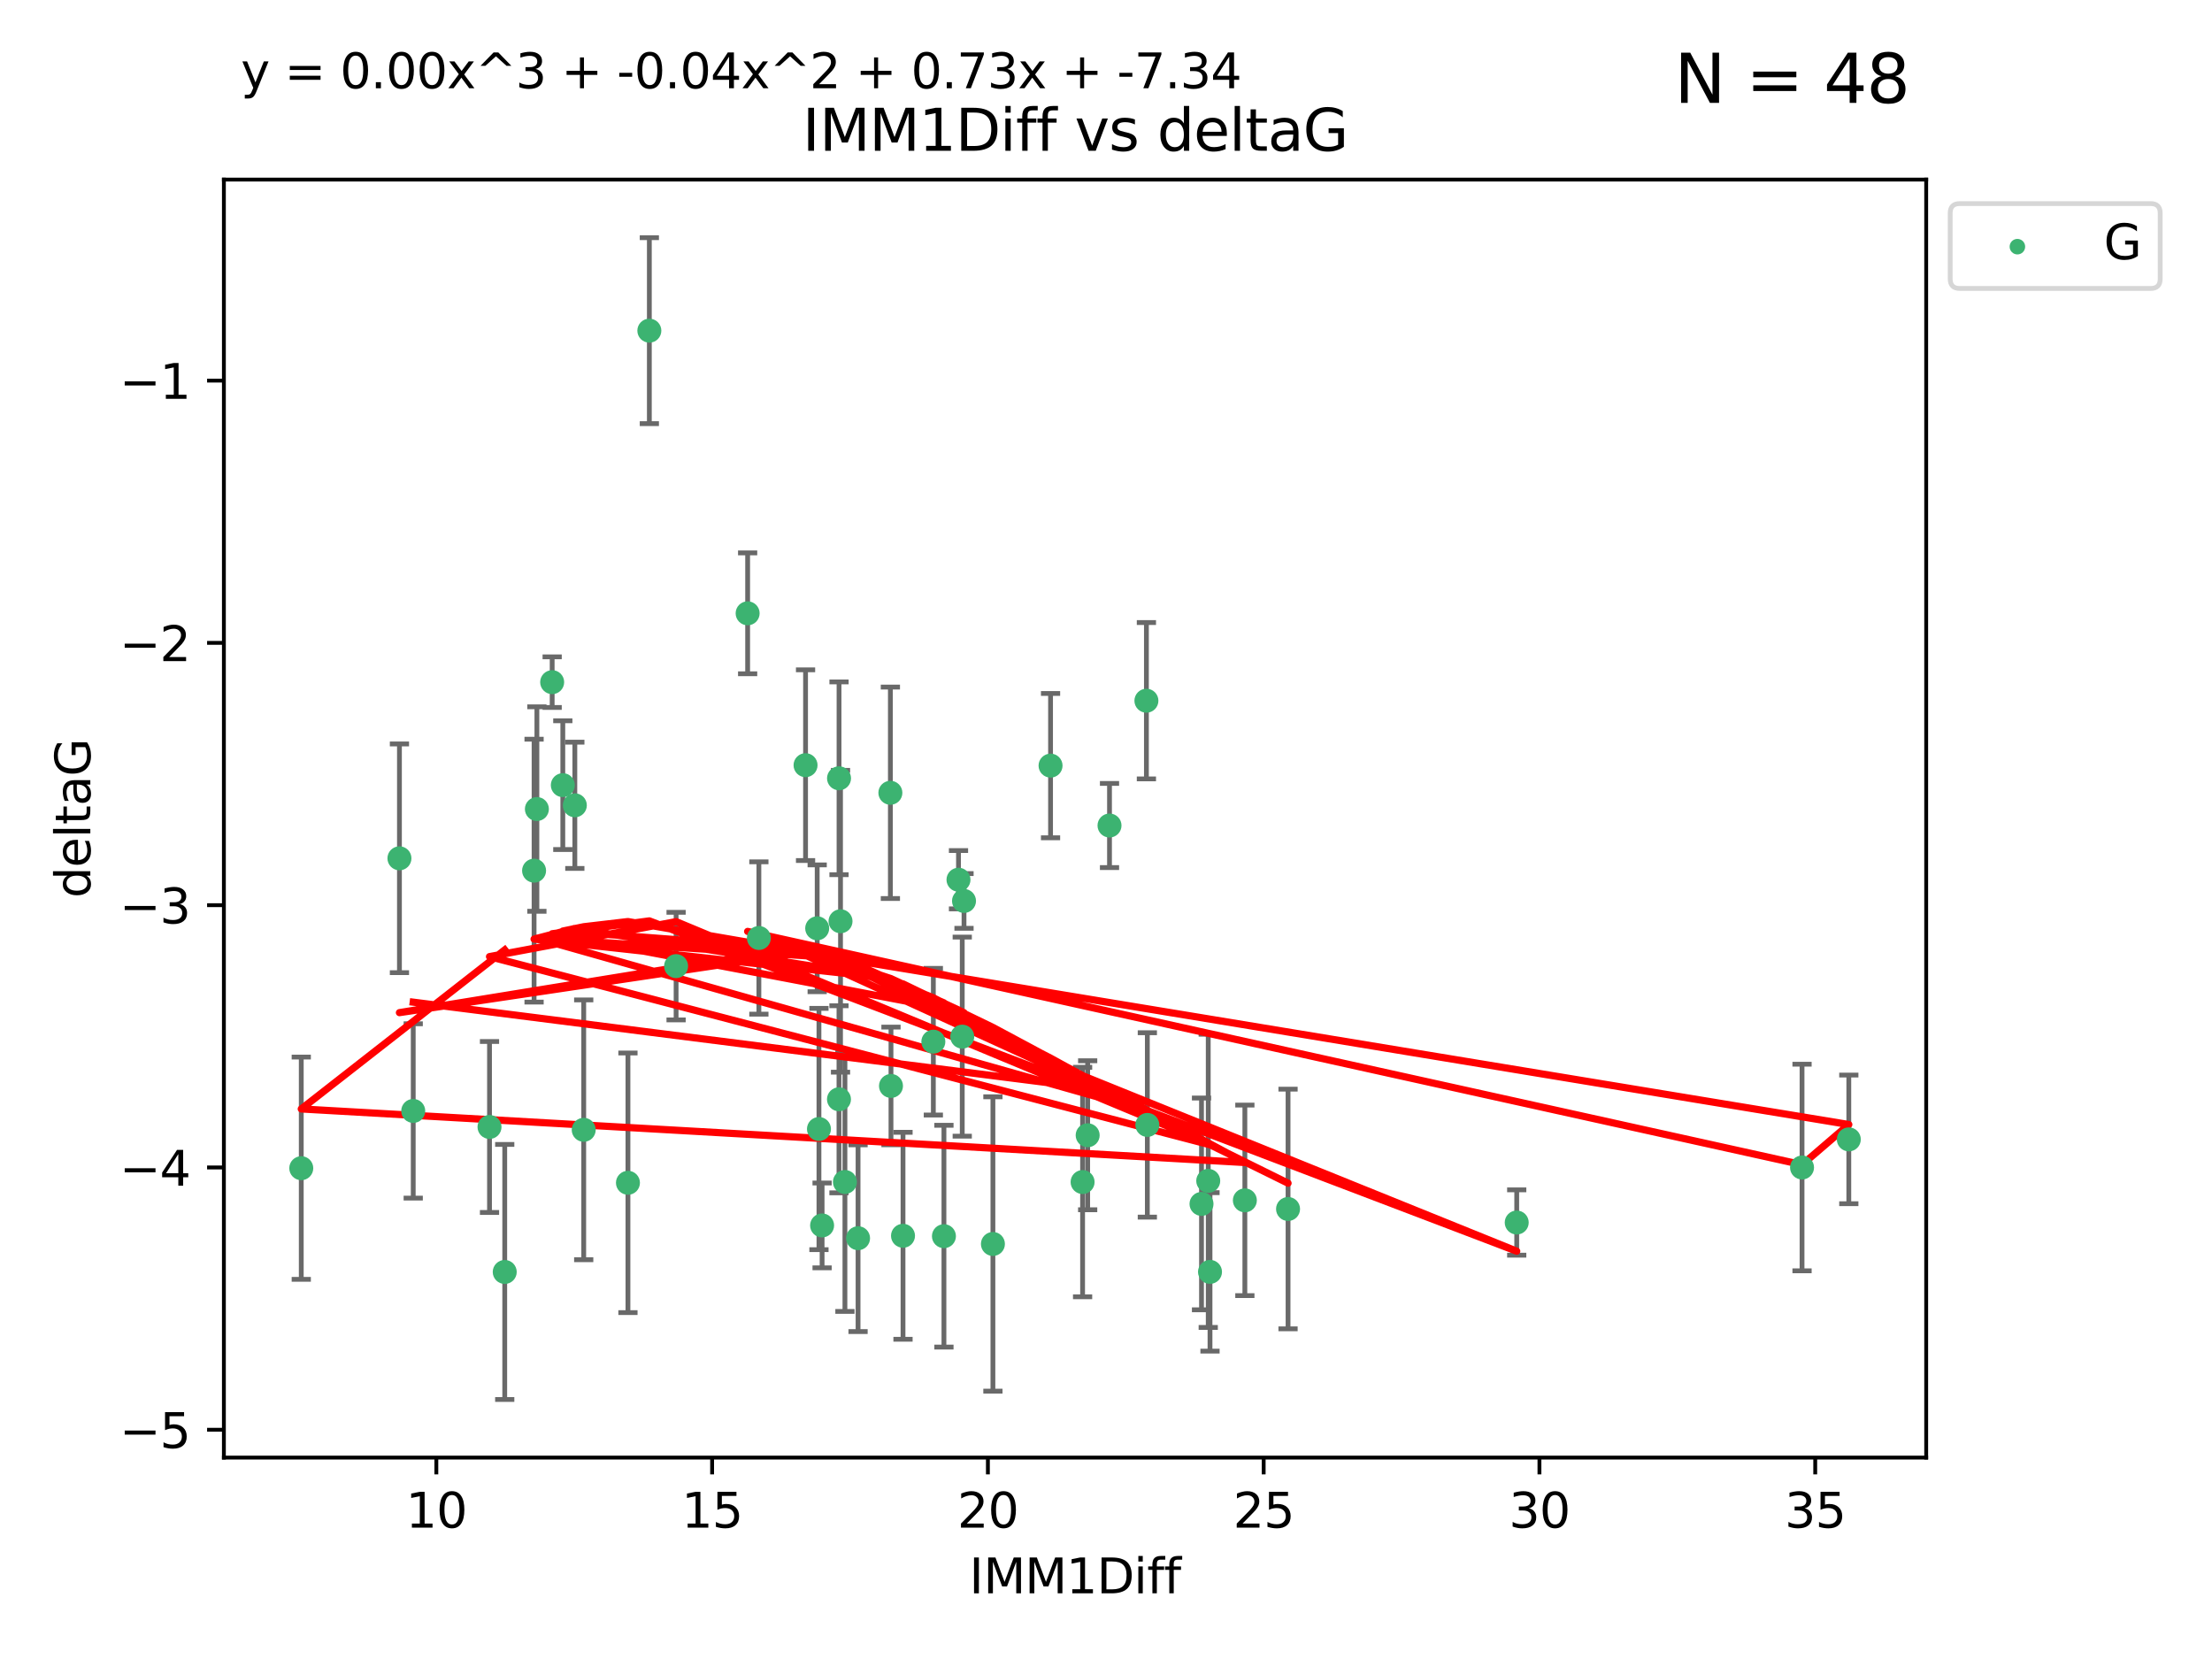 <?xml version="1.0" encoding="utf-8" standalone="no"?>
<!DOCTYPE svg PUBLIC "-//W3C//DTD SVG 1.1//EN"
  "http://www.w3.org/Graphics/SVG/1.1/DTD/svg11.dtd">
<svg xmlns:xlink="http://www.w3.org/1999/xlink" width="460.8pt" height="345.6pt" viewBox="0 0 460.8 345.6" xmlns="http://www.w3.org/2000/svg" version="1.1">
 <defs>
  <style type="text/css">*{stroke-linejoin: round; stroke-linecap: butt}</style>
 </defs>
 <g id="figure_1">
  <g id="patch_1">
   <path d="M 0 345.6 
L 460.8 345.6 
L 460.8 0 
L 0 0 
z
" style="fill: #ffffff"/>
  </g>
  <g id="axes_1">
   <g id="patch_2">
    <path d="M 46.64 303.64 
L 401.26 303.64 
L 401.26 37.411 
L 46.64 37.411 
z
" style="fill: #ffffff"/>
   </g>
   <g id="PathCollection_1">
    <defs>
     <path id="mc84c43fd05" d="M 0 1.118 
C 0.297 1.118 0.581 1 0.791 0.791 
C 1 0.581 1.118 0.297 1.118 0 
C 1.118 -0.297 1 -0.581 0.791 -0.791 
C 0.581 -1 0.297 -1.118 0 -1.118 
C -0.297 -1.118 -0.581 -1 -0.791 -0.791 
C -1 -0.581 -1.118 -0.297 -1.118 0 
C -1.118 0.297 -1 0.581 -0.791 0.791 
C -0.581 1 -0.297 1.118 0 1.118 
z
" style="stroke: #3cb371"/>
    </defs>
    <g clip-path="url(#p25e55616f5)">
     <use xlink:href="#mc84c43fd05" x="105.145" y="264.972" style="fill: #3cb371; stroke: #3cb371"/>
     <use xlink:href="#mc84c43fd05" x="62.759" y="243.357" style="fill: #3cb371; stroke: #3cb371"/>
     <use xlink:href="#mc84c43fd05" x="259.327" y="250.055" style="fill: #3cb371; stroke: #3cb371"/>
     <use xlink:href="#mc84c43fd05" x="206.842" y="259.141" style="fill: #3cb371; stroke: #3cb371"/>
     <use xlink:href="#mc84c43fd05" x="188.113" y="257.437" style="fill: #3cb371; stroke: #3cb371"/>
     <use xlink:href="#mc84c43fd05" x="226.581" y="236.494" style="fill: #3cb371; stroke: #3cb371"/>
     <use xlink:href="#mc84c43fd05" x="251.698" y="245.992" style="fill: #3cb371; stroke: #3cb371"/>
     <use xlink:href="#mc84c43fd05" x="268.324" y="251.854" style="fill: #3cb371; stroke: #3cb371"/>
     <use xlink:href="#mc84c43fd05" x="170.603" y="235.195" style="fill: #3cb371; stroke: #3cb371"/>
     <use xlink:href="#mc84c43fd05" x="196.639" y="257.518" style="fill: #3cb371; stroke: #3cb371"/>
     <use xlink:href="#mc84c43fd05" x="176.014" y="246.229" style="fill: #3cb371; stroke: #3cb371"/>
     <use xlink:href="#mc84c43fd05" x="171.258" y="255.28" style="fill: #3cb371; stroke: #3cb371"/>
     <use xlink:href="#mc84c43fd05" x="178.749" y="257.942" style="fill: #3cb371; stroke: #3cb371"/>
     <use xlink:href="#mc84c43fd05" x="200.453" y="215.952" style="fill: #3cb371; stroke: #3cb371"/>
     <use xlink:href="#mc84c43fd05" x="115.026" y="142.106" style="fill: #3cb371; stroke: #3cb371"/>
     <use xlink:href="#mc84c43fd05" x="135.271" y="68.883" style="fill: #3cb371; stroke: #3cb371"/>
     <use xlink:href="#mc84c43fd05" x="315.961" y="254.674" style="fill: #3cb371; stroke: #3cb371"/>
     <use xlink:href="#mc84c43fd05" x="225.524" y="246.241" style="fill: #3cb371; stroke: #3cb371"/>
     <use xlink:href="#mc84c43fd05" x="252.066" y="264.956" style="fill: #3cb371; stroke: #3cb371"/>
     <use xlink:href="#mc84c43fd05" x="101.974" y="234.768" style="fill: #3cb371; stroke: #3cb371"/>
     <use xlink:href="#mc84c43fd05" x="140.844" y="201.259" style="fill: #3cb371; stroke: #3cb371"/>
     <use xlink:href="#mc84c43fd05" x="250.296" y="250.798" style="fill: #3cb371; stroke: #3cb371"/>
     <use xlink:href="#mc84c43fd05" x="174.774" y="229.002" style="fill: #3cb371; stroke: #3cb371"/>
     <use xlink:href="#mc84c43fd05" x="385.141" y="237.354" style="fill: #3cb371; stroke: #3cb371"/>
     <use xlink:href="#mc84c43fd05" x="375.398" y="243.213" style="fill: #3cb371; stroke: #3cb371"/>
     <use xlink:href="#mc84c43fd05" x="155.746" y="127.765" style="fill: #3cb371; stroke: #3cb371"/>
     <use xlink:href="#mc84c43fd05" x="185.608" y="226.223" style="fill: #3cb371; stroke: #3cb371"/>
     <use xlink:href="#mc84c43fd05" x="119.749" y="167.759" style="fill: #3cb371; stroke: #3cb371"/>
     <use xlink:href="#mc84c43fd05" x="111.258" y="181.37" style="fill: #3cb371; stroke: #3cb371"/>
     <use xlink:href="#mc84c43fd05" x="185.482" y="165.153" style="fill: #3cb371; stroke: #3cb371"/>
     <use xlink:href="#mc84c43fd05" x="199.672" y="183.26" style="fill: #3cb371; stroke: #3cb371"/>
     <use xlink:href="#mc84c43fd05" x="175.095" y="191.915" style="fill: #3cb371; stroke: #3cb371"/>
     <use xlink:href="#mc84c43fd05" x="200.821" y="187.683" style="fill: #3cb371; stroke: #3cb371"/>
     <use xlink:href="#mc84c43fd05" x="158.09" y="195.399" style="fill: #3cb371; stroke: #3cb371"/>
     <use xlink:href="#mc84c43fd05" x="239.013" y="234.344" style="fill: #3cb371; stroke: #3cb371"/>
     <use xlink:href="#mc84c43fd05" x="218.849" y="159.494" style="fill: #3cb371; stroke: #3cb371"/>
     <use xlink:href="#mc84c43fd05" x="194.433" y="217.003" style="fill: #3cb371; stroke: #3cb371"/>
     <use xlink:href="#mc84c43fd05" x="167.811" y="159.403" style="fill: #3cb371; stroke: #3cb371"/>
     <use xlink:href="#mc84c43fd05" x="83.211" y="178.803" style="fill: #3cb371; stroke: #3cb371"/>
     <use xlink:href="#mc84c43fd05" x="170.235" y="193.382" style="fill: #3cb371; stroke: #3cb371"/>
     <use xlink:href="#mc84c43fd05" x="117.244" y="163.562" style="fill: #3cb371; stroke: #3cb371"/>
     <use xlink:href="#mc84c43fd05" x="121.599" y="235.362" style="fill: #3cb371; stroke: #3cb371"/>
     <use xlink:href="#mc84c43fd05" x="130.813" y="246.397" style="fill: #3cb371; stroke: #3cb371"/>
     <use xlink:href="#mc84c43fd05" x="174.785" y="162.131" style="fill: #3cb371; stroke: #3cb371"/>
     <use xlink:href="#mc84c43fd05" x="111.844" y="168.539" style="fill: #3cb371; stroke: #3cb371"/>
     <use xlink:href="#mc84c43fd05" x="238.818" y="145.972" style="fill: #3cb371; stroke: #3cb371"/>
     <use xlink:href="#mc84c43fd05" x="231.131" y="171.969" style="fill: #3cb371; stroke: #3cb371"/>
     <use xlink:href="#mc84c43fd05" x="86.083" y="231.428" style="fill: #3cb371; stroke: #3cb371"/>
    </g>
   </g>
   <g id="matplotlib.axis_1">
    <g id="xtick_1">
     <g id="line2d_1">
      <defs>
       <path id="m0666ed0a8a" d="M 0 0 
L 0 3.5 
" style="stroke: #000000; stroke-width: 0.8"/>
      </defs>
      <g>
       <use xlink:href="#m0666ed0a8a" x="90.898" y="303.64" style="stroke: #000000; stroke-width: 0.8"/>
      </g>
     </g>
     <g id="text_1">
      <!-- 10 -->
      <g transform="translate(84.535 318.238)scale(0.1 -0.1)">
       <defs>
        <path id="DejaVuSans-31" d="M 794 531 
L 1825 531 
L 1825 4091 
L 703 3866 
L 703 4441 
L 1819 4666 
L 2450 4666 
L 2450 531 
L 3481 531 
L 3481 0 
L 794 0 
L 794 531 
z
" transform="scale(0.016)"/>
        <path id="DejaVuSans-30" d="M 2034 4250 
Q 1547 4250 1301 3770 
Q 1056 3291 1056 2328 
Q 1056 1369 1301 889 
Q 1547 409 2034 409 
Q 2525 409 2770 889 
Q 3016 1369 3016 2328 
Q 3016 3291 2770 3770 
Q 2525 4250 2034 4250 
z
M 2034 4750 
Q 2819 4750 3233 4129 
Q 3647 3509 3647 2328 
Q 3647 1150 3233 529 
Q 2819 -91 2034 -91 
Q 1250 -91 836 529 
Q 422 1150 422 2328 
Q 422 3509 836 4129 
Q 1250 4750 2034 4750 
z
" transform="scale(0.016)"/>
       </defs>
       <use xlink:href="#DejaVuSans-31"/>
       <use xlink:href="#DejaVuSans-30" x="63.623"/>
      </g>
     </g>
    </g>
    <g id="xtick_2">
     <g id="line2d_2">
      <g>
       <use xlink:href="#m0666ed0a8a" x="148.347" y="303.64" style="stroke: #000000; stroke-width: 0.8"/>
      </g>
     </g>
     <g id="text_2">
      <!-- 15 -->
      <g transform="translate(141.984 318.238)scale(0.1 -0.1)">
       <defs>
        <path id="DejaVuSans-35" d="M 691 4666 
L 3169 4666 
L 3169 4134 
L 1269 4134 
L 1269 2991 
Q 1406 3038 1543 3061 
Q 1681 3084 1819 3084 
Q 2600 3084 3056 2656 
Q 3513 2228 3513 1497 
Q 3513 744 3044 326 
Q 2575 -91 1722 -91 
Q 1428 -91 1123 -41 
Q 819 9 494 109 
L 494 744 
Q 775 591 1075 516 
Q 1375 441 1709 441 
Q 2250 441 2565 725 
Q 2881 1009 2881 1497 
Q 2881 1984 2565 2268 
Q 2250 2553 1709 2553 
Q 1456 2553 1204 2497 
Q 953 2441 691 2322 
L 691 4666 
z
" transform="scale(0.016)"/>
       </defs>
       <use xlink:href="#DejaVuSans-31"/>
       <use xlink:href="#DejaVuSans-35" x="63.623"/>
      </g>
     </g>
    </g>
    <g id="xtick_3">
     <g id="line2d_3">
      <g>
       <use xlink:href="#m0666ed0a8a" x="205.796" y="303.64" style="stroke: #000000; stroke-width: 0.8"/>
      </g>
     </g>
     <g id="text_3">
      <!-- 20 -->
      <g transform="translate(199.434 318.238)scale(0.1 -0.1)">
       <defs>
        <path id="DejaVuSans-32" d="M 1228 531 
L 3431 531 
L 3431 0 
L 469 0 
L 469 531 
Q 828 903 1448 1529 
Q 2069 2156 2228 2338 
Q 2531 2678 2651 2914 
Q 2772 3150 2772 3378 
Q 2772 3750 2511 3984 
Q 2250 4219 1831 4219 
Q 1534 4219 1204 4116 
Q 875 4013 500 3803 
L 500 4441 
Q 881 4594 1212 4672 
Q 1544 4750 1819 4750 
Q 2544 4750 2975 4387 
Q 3406 4025 3406 3419 
Q 3406 3131 3298 2873 
Q 3191 2616 2906 2266 
Q 2828 2175 2409 1742 
Q 1991 1309 1228 531 
z
" transform="scale(0.016)"/>
       </defs>
       <use xlink:href="#DejaVuSans-32"/>
       <use xlink:href="#DejaVuSans-30" x="63.623"/>
      </g>
     </g>
    </g>
    <g id="xtick_4">
     <g id="line2d_4">
      <g>
       <use xlink:href="#m0666ed0a8a" x="263.245" y="303.64" style="stroke: #000000; stroke-width: 0.8"/>
      </g>
     </g>
     <g id="text_4">
      <!-- 25 -->
      <g transform="translate(256.883 318.238)scale(0.1 -0.1)">
       <use xlink:href="#DejaVuSans-32"/>
       <use xlink:href="#DejaVuSans-35" x="63.623"/>
      </g>
     </g>
    </g>
    <g id="xtick_5">
     <g id="line2d_5">
      <g>
       <use xlink:href="#m0666ed0a8a" x="320.694" y="303.64" style="stroke: #000000; stroke-width: 0.8"/>
      </g>
     </g>
     <g id="text_5">
      <!-- 30 -->
      <g transform="translate(314.332 318.238)scale(0.1 -0.1)">
       <defs>
        <path id="DejaVuSans-33" d="M 2597 2516 
Q 3050 2419 3304 2112 
Q 3559 1806 3559 1356 
Q 3559 666 3084 287 
Q 2609 -91 1734 -91 
Q 1441 -91 1130 -33 
Q 819 25 488 141 
L 488 750 
Q 750 597 1062 519 
Q 1375 441 1716 441 
Q 2309 441 2620 675 
Q 2931 909 2931 1356 
Q 2931 1769 2642 2001 
Q 2353 2234 1838 2234 
L 1294 2234 
L 1294 2753 
L 1863 2753 
Q 2328 2753 2575 2939 
Q 2822 3125 2822 3475 
Q 2822 3834 2567 4026 
Q 2313 4219 1838 4219 
Q 1578 4219 1281 4162 
Q 984 4106 628 3988 
L 628 4550 
Q 988 4650 1302 4700 
Q 1616 4750 1894 4750 
Q 2613 4750 3031 4423 
Q 3450 4097 3450 3541 
Q 3450 3153 3228 2886 
Q 3006 2619 2597 2516 
z
" transform="scale(0.016)"/>
       </defs>
       <use xlink:href="#DejaVuSans-33"/>
       <use xlink:href="#DejaVuSans-30" x="63.623"/>
      </g>
     </g>
    </g>
    <g id="xtick_6">
     <g id="line2d_6">
      <g>
       <use xlink:href="#m0666ed0a8a" x="378.144" y="303.64" style="stroke: #000000; stroke-width: 0.8"/>
      </g>
     </g>
     <g id="text_6">
      <!-- 35 -->
      <g transform="translate(371.781 318.238)scale(0.1 -0.1)">
       <use xlink:href="#DejaVuSans-33"/>
       <use xlink:href="#DejaVuSans-35" x="63.623"/>
      </g>
     </g>
    </g>
    <g id="text_7">
     <!-- IMM1Diff -->
     <g transform="translate(201.906 331.917)scale(0.1 -0.1)">
      <defs>
       <path id="DejaVuSans-49" d="M 628 4666 
L 1259 4666 
L 1259 0 
L 628 0 
L 628 4666 
z
" transform="scale(0.016)"/>
       <path id="DejaVuSans-4d" d="M 628 4666 
L 1569 4666 
L 2759 1491 
L 3956 4666 
L 4897 4666 
L 4897 0 
L 4281 0 
L 4281 4097 
L 3078 897 
L 2444 897 
L 1241 4097 
L 1241 0 
L 628 0 
L 628 4666 
z
" transform="scale(0.016)"/>
       <path id="DejaVuSans-44" d="M 1259 4147 
L 1259 519 
L 2022 519 
Q 2988 519 3436 956 
Q 3884 1394 3884 2338 
Q 3884 3275 3436 3711 
Q 2988 4147 2022 4147 
L 1259 4147 
z
M 628 4666 
L 1925 4666 
Q 3281 4666 3915 4102 
Q 4550 3538 4550 2338 
Q 4550 1131 3912 565 
Q 3275 0 1925 0 
L 628 0 
L 628 4666 
z
" transform="scale(0.016)"/>
       <path id="DejaVuSans-69" d="M 603 3500 
L 1178 3500 
L 1178 0 
L 603 0 
L 603 3500 
z
M 603 4863 
L 1178 4863 
L 1178 4134 
L 603 4134 
L 603 4863 
z
" transform="scale(0.016)"/>
       <path id="DejaVuSans-66" d="M 2375 4863 
L 2375 4384 
L 1825 4384 
Q 1516 4384 1395 4259 
Q 1275 4134 1275 3809 
L 1275 3500 
L 2222 3500 
L 2222 3053 
L 1275 3053 
L 1275 0 
L 697 0 
L 697 3053 
L 147 3053 
L 147 3500 
L 697 3500 
L 697 3744 
Q 697 4328 969 4595 
Q 1241 4863 1831 4863 
L 2375 4863 
z
" transform="scale(0.016)"/>
      </defs>
      <use xlink:href="#DejaVuSans-49"/>
      <use xlink:href="#DejaVuSans-4d" x="29.492"/>
      <use xlink:href="#DejaVuSans-4d" x="115.771"/>
      <use xlink:href="#DejaVuSans-31" x="202.051"/>
      <use xlink:href="#DejaVuSans-44" x="265.674"/>
      <use xlink:href="#DejaVuSans-69" x="342.676"/>
      <use xlink:href="#DejaVuSans-66" x="370.459"/>
      <use xlink:href="#DejaVuSans-66" x="405.664"/>
     </g>
    </g>
   </g>
   <g id="matplotlib.axis_2">
    <g id="ytick_1">
     <g id="line2d_7">
      <defs>
       <path id="md95c0f464a" d="M 0 0 
L -3.5 0 
" style="stroke: #000000; stroke-width: 0.8"/>
      </defs>
      <g>
       <use xlink:href="#md95c0f464a" x="46.64" y="297.844" style="stroke: #000000; stroke-width: 0.8"/>
      </g>
     </g>
     <g id="text_8">
      <!-- −5 -->
      <g transform="translate(24.898 301.643)scale(0.1 -0.1)">
       <defs>
        <path id="DejaVuSans-2212" d="M 678 2272 
L 4684 2272 
L 4684 1741 
L 678 1741 
L 678 2272 
z
" transform="scale(0.016)"/>
       </defs>
       <use xlink:href="#DejaVuSans-2212"/>
       <use xlink:href="#DejaVuSans-35" x="83.789"/>
      </g>
     </g>
    </g>
    <g id="ytick_2">
     <g id="line2d_8">
      <g>
       <use xlink:href="#md95c0f464a" x="46.64" y="243.204" style="stroke: #000000; stroke-width: 0.8"/>
      </g>
     </g>
     <g id="text_9">
      <!-- −4 -->
      <g transform="translate(24.898 247.003)scale(0.1 -0.1)">
       <defs>
        <path id="DejaVuSans-34" d="M 2419 4116 
L 825 1625 
L 2419 1625 
L 2419 4116 
z
M 2253 4666 
L 3047 4666 
L 3047 1625 
L 3713 1625 
L 3713 1100 
L 3047 1100 
L 3047 0 
L 2419 0 
L 2419 1100 
L 313 1100 
L 313 1709 
L 2253 4666 
z
" transform="scale(0.016)"/>
       </defs>
       <use xlink:href="#DejaVuSans-2212"/>
       <use xlink:href="#DejaVuSans-34" x="83.789"/>
      </g>
     </g>
    </g>
    <g id="ytick_3">
     <g id="line2d_9">
      <g>
       <use xlink:href="#md95c0f464a" x="46.64" y="188.564" style="stroke: #000000; stroke-width: 0.8"/>
      </g>
     </g>
     <g id="text_10">
      <!-- −3 -->
      <g transform="translate(24.898 192.364)scale(0.1 -0.1)">
       <use xlink:href="#DejaVuSans-2212"/>
       <use xlink:href="#DejaVuSans-33" x="83.789"/>
      </g>
     </g>
    </g>
    <g id="ytick_4">
     <g id="line2d_10">
      <g>
       <use xlink:href="#md95c0f464a" x="46.64" y="133.924" style="stroke: #000000; stroke-width: 0.8"/>
      </g>
     </g>
     <g id="text_11">
      <!-- −2 -->
      <g transform="translate(24.898 137.724)scale(0.1 -0.1)">
       <use xlink:href="#DejaVuSans-2212"/>
       <use xlink:href="#DejaVuSans-32" x="83.789"/>
      </g>
     </g>
    </g>
    <g id="ytick_5">
     <g id="line2d_11">
      <g>
       <use xlink:href="#md95c0f464a" x="46.64" y="79.284" style="stroke: #000000; stroke-width: 0.8"/>
      </g>
     </g>
     <g id="text_12">
      <!-- −1 -->
      <g transform="translate(24.898 83.084)scale(0.1 -0.1)">
       <use xlink:href="#DejaVuSans-2212"/>
       <use xlink:href="#DejaVuSans-31" x="83.789"/>
      </g>
     </g>
    </g>
    <g id="text_13">
     <!-- deltaG -->
     <g transform="translate(18.818 187.064)rotate(-90)scale(0.1 -0.1)">
      <defs>
       <path id="DejaVuSans-64" d="M 2906 2969 
L 2906 4863 
L 3481 4863 
L 3481 0 
L 2906 0 
L 2906 525 
Q 2725 213 2448 61 
Q 2172 -91 1784 -91 
Q 1150 -91 751 415 
Q 353 922 353 1747 
Q 353 2572 751 3078 
Q 1150 3584 1784 3584 
Q 2172 3584 2448 3432 
Q 2725 3281 2906 2969 
z
M 947 1747 
Q 947 1113 1208 752 
Q 1469 391 1925 391 
Q 2381 391 2643 752 
Q 2906 1113 2906 1747 
Q 2906 2381 2643 2742 
Q 2381 3103 1925 3103 
Q 1469 3103 1208 2742 
Q 947 2381 947 1747 
z
" transform="scale(0.016)"/>
       <path id="DejaVuSans-65" d="M 3597 1894 
L 3597 1613 
L 953 1613 
Q 991 1019 1311 708 
Q 1631 397 2203 397 
Q 2534 397 2845 478 
Q 3156 559 3463 722 
L 3463 178 
Q 3153 47 2828 -22 
Q 2503 -91 2169 -91 
Q 1331 -91 842 396 
Q 353 884 353 1716 
Q 353 2575 817 3079 
Q 1281 3584 2069 3584 
Q 2775 3584 3186 3129 
Q 3597 2675 3597 1894 
z
M 3022 2063 
Q 3016 2534 2758 2815 
Q 2500 3097 2075 3097 
Q 1594 3097 1305 2825 
Q 1016 2553 972 2059 
L 3022 2063 
z
" transform="scale(0.016)"/>
       <path id="DejaVuSans-6c" d="M 603 4863 
L 1178 4863 
L 1178 0 
L 603 0 
L 603 4863 
z
" transform="scale(0.016)"/>
       <path id="DejaVuSans-74" d="M 1172 4494 
L 1172 3500 
L 2356 3500 
L 2356 3053 
L 1172 3053 
L 1172 1153 
Q 1172 725 1289 603 
Q 1406 481 1766 481 
L 2356 481 
L 2356 0 
L 1766 0 
Q 1100 0 847 248 
Q 594 497 594 1153 
L 594 3053 
L 172 3053 
L 172 3500 
L 594 3500 
L 594 4494 
L 1172 4494 
z
" transform="scale(0.016)"/>
       <path id="DejaVuSans-61" d="M 2194 1759 
Q 1497 1759 1228 1600 
Q 959 1441 959 1056 
Q 959 750 1161 570 
Q 1363 391 1709 391 
Q 2188 391 2477 730 
Q 2766 1069 2766 1631 
L 2766 1759 
L 2194 1759 
z
M 3341 1997 
L 3341 0 
L 2766 0 
L 2766 531 
Q 2569 213 2275 61 
Q 1981 -91 1556 -91 
Q 1019 -91 701 211 
Q 384 513 384 1019 
Q 384 1609 779 1909 
Q 1175 2209 1959 2209 
L 2766 2209 
L 2766 2266 
Q 2766 2663 2505 2880 
Q 2244 3097 1772 3097 
Q 1472 3097 1187 3025 
Q 903 2953 641 2809 
L 641 3341 
Q 956 3463 1253 3523 
Q 1550 3584 1831 3584 
Q 2591 3584 2966 3190 
Q 3341 2797 3341 1997 
z
" transform="scale(0.016)"/>
       <path id="DejaVuSans-47" d="M 3809 666 
L 3809 1919 
L 2778 1919 
L 2778 2438 
L 4434 2438 
L 4434 434 
Q 4069 175 3628 42 
Q 3188 -91 2688 -91 
Q 1594 -91 976 548 
Q 359 1188 359 2328 
Q 359 3472 976 4111 
Q 1594 4750 2688 4750 
Q 3144 4750 3555 4637 
Q 3966 4525 4313 4306 
L 4313 3634 
Q 3963 3931 3569 4081 
Q 3175 4231 2741 4231 
Q 1884 4231 1454 3753 
Q 1025 3275 1025 2328 
Q 1025 1384 1454 906 
Q 1884 428 2741 428 
Q 3075 428 3337 486 
Q 3600 544 3809 666 
z
" transform="scale(0.016)"/>
      </defs>
      <use xlink:href="#DejaVuSans-64"/>
      <use xlink:href="#DejaVuSans-65" x="63.477"/>
      <use xlink:href="#DejaVuSans-6c" x="125"/>
      <use xlink:href="#DejaVuSans-74" x="152.783"/>
      <use xlink:href="#DejaVuSans-61" x="191.992"/>
      <use xlink:href="#DejaVuSans-47" x="253.271"/>
     </g>
    </g>
   </g>
   <g id="LineCollection_1">
    <path d="M 105.145 291.539 
L 105.145 238.405 
" clip-path="url(#p25e55616f5)" style="fill: none; stroke: #696969"/>
    <path d="M 62.759 266.51 
L 62.759 220.204 
" clip-path="url(#p25e55616f5)" style="fill: none; stroke: #696969"/>
    <path d="M 259.327 269.901 
L 259.327 230.209 
" clip-path="url(#p25e55616f5)" style="fill: none; stroke: #696969"/>
    <path d="M 206.842 289.801 
L 206.842 228.482 
" clip-path="url(#p25e55616f5)" style="fill: none; stroke: #696969"/>
    <path d="M 188.113 278.993 
L 188.113 235.88 
" clip-path="url(#p25e55616f5)" style="fill: none; stroke: #696969"/>
    <path d="M 226.581 252.013 
L 226.581 220.976 
" clip-path="url(#p25e55616f5)" style="fill: none; stroke: #696969"/>
    <path d="M 251.698 276.528 
L 251.698 215.456 
" clip-path="url(#p25e55616f5)" style="fill: none; stroke: #696969"/>
    <path d="M 268.324 276.82 
L 268.324 226.888 
" clip-path="url(#p25e55616f5)" style="fill: none; stroke: #696969"/>
    <path d="M 170.603 260.326 
L 170.603 210.065 
" clip-path="url(#p25e55616f5)" style="fill: none; stroke: #696969"/>
    <path d="M 196.639 280.619 
L 196.639 234.417 
" clip-path="url(#p25e55616f5)" style="fill: none; stroke: #696969"/>
    <path d="M 176.014 273.192 
L 176.014 219.267 
" clip-path="url(#p25e55616f5)" style="fill: none; stroke: #696969"/>
    <path d="M 171.258 264.116 
L 171.258 246.445 
" clip-path="url(#p25e55616f5)" style="fill: none; stroke: #696969"/>
    <path d="M 178.749 277.391 
L 178.749 238.493 
" clip-path="url(#p25e55616f5)" style="fill: none; stroke: #696969"/>
    <path d="M 200.453 236.687 
L 200.453 195.217 
" clip-path="url(#p25e55616f5)" style="fill: none; stroke: #696969"/>
    <path d="M 115.026 147.375 
L 115.026 136.837 
" clip-path="url(#p25e55616f5)" style="fill: none; stroke: #696969"/>
    <path d="M 135.271 88.254 
L 135.271 49.513 
" clip-path="url(#p25e55616f5)" style="fill: none; stroke: #696969"/>
    <path d="M 315.961 261.477 
L 315.961 247.87 
" clip-path="url(#p25e55616f5)" style="fill: none; stroke: #696969"/>
    <path d="M 225.524 270.142 
L 225.524 222.34 
" clip-path="url(#p25e55616f5)" style="fill: none; stroke: #696969"/>
    <path d="M 252.066 281.463 
L 252.066 248.45 
" clip-path="url(#p25e55616f5)" style="fill: none; stroke: #696969"/>
    <path d="M 101.974 252.578 
L 101.974 216.959 
" clip-path="url(#p25e55616f5)" style="fill: none; stroke: #696969"/>
    <path d="M 140.844 212.466 
L 140.844 190.051 
" clip-path="url(#p25e55616f5)" style="fill: none; stroke: #696969"/>
    <path d="M 250.296 272.857 
L 250.296 228.74 
" clip-path="url(#p25e55616f5)" style="fill: none; stroke: #696969"/>
    <path d="M 174.774 248.489 
L 174.774 209.516 
" clip-path="url(#p25e55616f5)" style="fill: none; stroke: #696969"/>
    <path d="M 385.141 250.753 
L 385.141 223.954 
" clip-path="url(#p25e55616f5)" style="fill: none; stroke: #696969"/>
    <path d="M 375.398 264.733 
L 375.398 221.693 
" clip-path="url(#p25e55616f5)" style="fill: none; stroke: #696969"/>
    <path d="M 155.746 140.357 
L 155.746 115.174 
" clip-path="url(#p25e55616f5)" style="fill: none; stroke: #696969"/>
    <path d="M 185.608 238.478 
L 185.608 213.969 
" clip-path="url(#p25e55616f5)" style="fill: none; stroke: #696969"/>
    <path d="M 119.749 180.911 
L 119.749 154.608 
" clip-path="url(#p25e55616f5)" style="fill: none; stroke: #696969"/>
    <path d="M 111.258 208.753 
L 111.258 153.986 
" clip-path="url(#p25e55616f5)" style="fill: none; stroke: #696969"/>
    <path d="M 185.482 187.175 
L 185.482 143.131 
" clip-path="url(#p25e55616f5)" style="fill: none; stroke: #696969"/>
    <path d="M 199.672 189.334 
L 199.672 177.187 
" clip-path="url(#p25e55616f5)" style="fill: none; stroke: #696969"/>
    <path d="M 175.095 223.353 
L 175.095 160.477 
" clip-path="url(#p25e55616f5)" style="fill: none; stroke: #696969"/>
    <path d="M 200.821 193.382 
L 200.821 181.984 
" clip-path="url(#p25e55616f5)" style="fill: none; stroke: #696969"/>
    <path d="M 158.09 211.267 
L 158.09 179.53 
" clip-path="url(#p25e55616f5)" style="fill: none; stroke: #696969"/>
    <path d="M 239.013 253.55 
L 239.013 215.138 
" clip-path="url(#p25e55616f5)" style="fill: none; stroke: #696969"/>
    <path d="M 218.849 174.525 
L 218.849 144.462 
" clip-path="url(#p25e55616f5)" style="fill: none; stroke: #696969"/>
    <path d="M 194.433 232.281 
L 194.433 201.724 
" clip-path="url(#p25e55616f5)" style="fill: none; stroke: #696969"/>
    <path d="M 167.811 179.267 
L 167.811 139.539 
" clip-path="url(#p25e55616f5)" style="fill: none; stroke: #696969"/>
    <path d="M 83.211 202.627 
L 83.211 154.978 
" clip-path="url(#p25e55616f5)" style="fill: none; stroke: #696969"/>
    <path d="M 170.235 206.592 
L 170.235 180.173 
" clip-path="url(#p25e55616f5)" style="fill: none; stroke: #696969"/>
    <path d="M 117.244 176.973 
L 117.244 150.151 
" clip-path="url(#p25e55616f5)" style="fill: none; stroke: #696969"/>
    <path d="M 121.599 262.421 
L 121.599 208.303 
" clip-path="url(#p25e55616f5)" style="fill: none; stroke: #696969"/>
    <path d="M 130.813 273.437 
L 130.813 219.357 
" clip-path="url(#p25e55616f5)" style="fill: none; stroke: #696969"/>
    <path d="M 174.785 182.209 
L 174.785 142.054 
" clip-path="url(#p25e55616f5)" style="fill: none; stroke: #696969"/>
    <path d="M 111.844 189.837 
L 111.844 147.241 
" clip-path="url(#p25e55616f5)" style="fill: none; stroke: #696969"/>
    <path d="M 238.818 162.254 
L 238.818 129.689 
" clip-path="url(#p25e55616f5)" style="fill: none; stroke: #696969"/>
    <path d="M 231.131 180.734 
L 231.131 163.205 
" clip-path="url(#p25e55616f5)" style="fill: none; stroke: #696969"/>
    <path d="M 86.083 249.586 
L 86.083 213.27 
" clip-path="url(#p25e55616f5)" style="fill: none; stroke: #696969"/>
   </g>
   <g id="line2d_12">
    <defs>
     <path id="m7611988178" d="M 2 0 
L -2 -0 
" style="stroke: #696969"/>
    </defs>
    <g clip-path="url(#p25e55616f5)">
     <use xlink:href="#m7611988178" x="105.145" y="291.539" style="fill: #696969; stroke: #696969"/>
     <use xlink:href="#m7611988178" x="62.759" y="266.51" style="fill: #696969; stroke: #696969"/>
     <use xlink:href="#m7611988178" x="259.327" y="269.901" style="fill: #696969; stroke: #696969"/>
     <use xlink:href="#m7611988178" x="206.842" y="289.801" style="fill: #696969; stroke: #696969"/>
     <use xlink:href="#m7611988178" x="188.113" y="278.993" style="fill: #696969; stroke: #696969"/>
     <use xlink:href="#m7611988178" x="226.581" y="252.013" style="fill: #696969; stroke: #696969"/>
     <use xlink:href="#m7611988178" x="251.698" y="276.528" style="fill: #696969; stroke: #696969"/>
     <use xlink:href="#m7611988178" x="268.324" y="276.82" style="fill: #696969; stroke: #696969"/>
     <use xlink:href="#m7611988178" x="170.603" y="260.326" style="fill: #696969; stroke: #696969"/>
     <use xlink:href="#m7611988178" x="196.639" y="280.619" style="fill: #696969; stroke: #696969"/>
     <use xlink:href="#m7611988178" x="176.014" y="273.192" style="fill: #696969; stroke: #696969"/>
     <use xlink:href="#m7611988178" x="171.258" y="264.116" style="fill: #696969; stroke: #696969"/>
     <use xlink:href="#m7611988178" x="178.749" y="277.391" style="fill: #696969; stroke: #696969"/>
     <use xlink:href="#m7611988178" x="200.453" y="236.687" style="fill: #696969; stroke: #696969"/>
     <use xlink:href="#m7611988178" x="115.026" y="147.375" style="fill: #696969; stroke: #696969"/>
     <use xlink:href="#m7611988178" x="135.271" y="88.254" style="fill: #696969; stroke: #696969"/>
     <use xlink:href="#m7611988178" x="315.961" y="261.477" style="fill: #696969; stroke: #696969"/>
     <use xlink:href="#m7611988178" x="225.524" y="270.142" style="fill: #696969; stroke: #696969"/>
     <use xlink:href="#m7611988178" x="252.066" y="281.463" style="fill: #696969; stroke: #696969"/>
     <use xlink:href="#m7611988178" x="101.974" y="252.578" style="fill: #696969; stroke: #696969"/>
     <use xlink:href="#m7611988178" x="140.844" y="212.466" style="fill: #696969; stroke: #696969"/>
     <use xlink:href="#m7611988178" x="250.296" y="272.857" style="fill: #696969; stroke: #696969"/>
     <use xlink:href="#m7611988178" x="174.774" y="248.489" style="fill: #696969; stroke: #696969"/>
     <use xlink:href="#m7611988178" x="385.141" y="250.753" style="fill: #696969; stroke: #696969"/>
     <use xlink:href="#m7611988178" x="375.398" y="264.733" style="fill: #696969; stroke: #696969"/>
     <use xlink:href="#m7611988178" x="155.746" y="140.357" style="fill: #696969; stroke: #696969"/>
     <use xlink:href="#m7611988178" x="185.608" y="238.478" style="fill: #696969; stroke: #696969"/>
     <use xlink:href="#m7611988178" x="119.749" y="180.911" style="fill: #696969; stroke: #696969"/>
     <use xlink:href="#m7611988178" x="111.258" y="208.753" style="fill: #696969; stroke: #696969"/>
     <use xlink:href="#m7611988178" x="185.482" y="187.175" style="fill: #696969; stroke: #696969"/>
     <use xlink:href="#m7611988178" x="199.672" y="189.334" style="fill: #696969; stroke: #696969"/>
     <use xlink:href="#m7611988178" x="175.095" y="223.353" style="fill: #696969; stroke: #696969"/>
     <use xlink:href="#m7611988178" x="200.821" y="193.382" style="fill: #696969; stroke: #696969"/>
     <use xlink:href="#m7611988178" x="158.09" y="211.267" style="fill: #696969; stroke: #696969"/>
     <use xlink:href="#m7611988178" x="239.013" y="253.55" style="fill: #696969; stroke: #696969"/>
     <use xlink:href="#m7611988178" x="218.849" y="174.525" style="fill: #696969; stroke: #696969"/>
     <use xlink:href="#m7611988178" x="194.433" y="232.281" style="fill: #696969; stroke: #696969"/>
     <use xlink:href="#m7611988178" x="167.811" y="179.267" style="fill: #696969; stroke: #696969"/>
     <use xlink:href="#m7611988178" x="83.211" y="202.627" style="fill: #696969; stroke: #696969"/>
     <use xlink:href="#m7611988178" x="170.235" y="206.592" style="fill: #696969; stroke: #696969"/>
     <use xlink:href="#m7611988178" x="117.244" y="176.973" style="fill: #696969; stroke: #696969"/>
     <use xlink:href="#m7611988178" x="121.599" y="262.421" style="fill: #696969; stroke: #696969"/>
     <use xlink:href="#m7611988178" x="130.813" y="273.437" style="fill: #696969; stroke: #696969"/>
     <use xlink:href="#m7611988178" x="174.785" y="182.209" style="fill: #696969; stroke: #696969"/>
     <use xlink:href="#m7611988178" x="111.844" y="189.837" style="fill: #696969; stroke: #696969"/>
     <use xlink:href="#m7611988178" x="238.818" y="162.254" style="fill: #696969; stroke: #696969"/>
     <use xlink:href="#m7611988178" x="231.131" y="180.734" style="fill: #696969; stroke: #696969"/>
     <use xlink:href="#m7611988178" x="86.083" y="249.586" style="fill: #696969; stroke: #696969"/>
    </g>
   </g>
   <g id="line2d_13">
    <g clip-path="url(#p25e55616f5)">
     <use xlink:href="#m7611988178" x="105.145" y="238.405" style="fill: #696969; stroke: #696969"/>
     <use xlink:href="#m7611988178" x="62.759" y="220.204" style="fill: #696969; stroke: #696969"/>
     <use xlink:href="#m7611988178" x="259.327" y="230.209" style="fill: #696969; stroke: #696969"/>
     <use xlink:href="#m7611988178" x="206.842" y="228.482" style="fill: #696969; stroke: #696969"/>
     <use xlink:href="#m7611988178" x="188.113" y="235.88" style="fill: #696969; stroke: #696969"/>
     <use xlink:href="#m7611988178" x="226.581" y="220.976" style="fill: #696969; stroke: #696969"/>
     <use xlink:href="#m7611988178" x="251.698" y="215.456" style="fill: #696969; stroke: #696969"/>
     <use xlink:href="#m7611988178" x="268.324" y="226.888" style="fill: #696969; stroke: #696969"/>
     <use xlink:href="#m7611988178" x="170.603" y="210.065" style="fill: #696969; stroke: #696969"/>
     <use xlink:href="#m7611988178" x="196.639" y="234.417" style="fill: #696969; stroke: #696969"/>
     <use xlink:href="#m7611988178" x="176.014" y="219.267" style="fill: #696969; stroke: #696969"/>
     <use xlink:href="#m7611988178" x="171.258" y="246.445" style="fill: #696969; stroke: #696969"/>
     <use xlink:href="#m7611988178" x="178.749" y="238.493" style="fill: #696969; stroke: #696969"/>
     <use xlink:href="#m7611988178" x="200.453" y="195.217" style="fill: #696969; stroke: #696969"/>
     <use xlink:href="#m7611988178" x="115.026" y="136.837" style="fill: #696969; stroke: #696969"/>
     <use xlink:href="#m7611988178" x="135.271" y="49.513" style="fill: #696969; stroke: #696969"/>
     <use xlink:href="#m7611988178" x="315.961" y="247.87" style="fill: #696969; stroke: #696969"/>
     <use xlink:href="#m7611988178" x="225.524" y="222.34" style="fill: #696969; stroke: #696969"/>
     <use xlink:href="#m7611988178" x="252.066" y="248.45" style="fill: #696969; stroke: #696969"/>
     <use xlink:href="#m7611988178" x="101.974" y="216.959" style="fill: #696969; stroke: #696969"/>
     <use xlink:href="#m7611988178" x="140.844" y="190.051" style="fill: #696969; stroke: #696969"/>
     <use xlink:href="#m7611988178" x="250.296" y="228.74" style="fill: #696969; stroke: #696969"/>
     <use xlink:href="#m7611988178" x="174.774" y="209.516" style="fill: #696969; stroke: #696969"/>
     <use xlink:href="#m7611988178" x="385.141" y="223.954" style="fill: #696969; stroke: #696969"/>
     <use xlink:href="#m7611988178" x="375.398" y="221.693" style="fill: #696969; stroke: #696969"/>
     <use xlink:href="#m7611988178" x="155.746" y="115.174" style="fill: #696969; stroke: #696969"/>
     <use xlink:href="#m7611988178" x="185.608" y="213.969" style="fill: #696969; stroke: #696969"/>
     <use xlink:href="#m7611988178" x="119.749" y="154.608" style="fill: #696969; stroke: #696969"/>
     <use xlink:href="#m7611988178" x="111.258" y="153.986" style="fill: #696969; stroke: #696969"/>
     <use xlink:href="#m7611988178" x="185.482" y="143.131" style="fill: #696969; stroke: #696969"/>
     <use xlink:href="#m7611988178" x="199.672" y="177.187" style="fill: #696969; stroke: #696969"/>
     <use xlink:href="#m7611988178" x="175.095" y="160.477" style="fill: #696969; stroke: #696969"/>
     <use xlink:href="#m7611988178" x="200.821" y="181.984" style="fill: #696969; stroke: #696969"/>
     <use xlink:href="#m7611988178" x="158.09" y="179.53" style="fill: #696969; stroke: #696969"/>
     <use xlink:href="#m7611988178" x="239.013" y="215.138" style="fill: #696969; stroke: #696969"/>
     <use xlink:href="#m7611988178" x="218.849" y="144.462" style="fill: #696969; stroke: #696969"/>
     <use xlink:href="#m7611988178" x="194.433" y="201.724" style="fill: #696969; stroke: #696969"/>
     <use xlink:href="#m7611988178" x="167.811" y="139.539" style="fill: #696969; stroke: #696969"/>
     <use xlink:href="#m7611988178" x="83.211" y="154.978" style="fill: #696969; stroke: #696969"/>
     <use xlink:href="#m7611988178" x="170.235" y="180.173" style="fill: #696969; stroke: #696969"/>
     <use xlink:href="#m7611988178" x="117.244" y="150.151" style="fill: #696969; stroke: #696969"/>
     <use xlink:href="#m7611988178" x="121.599" y="208.303" style="fill: #696969; stroke: #696969"/>
     <use xlink:href="#m7611988178" x="130.813" y="219.357" style="fill: #696969; stroke: #696969"/>
     <use xlink:href="#m7611988178" x="174.785" y="142.054" style="fill: #696969; stroke: #696969"/>
     <use xlink:href="#m7611988178" x="111.844" y="147.241" style="fill: #696969; stroke: #696969"/>
     <use xlink:href="#m7611988178" x="238.818" y="129.689" style="fill: #696969; stroke: #696969"/>
     <use xlink:href="#m7611988178" x="231.131" y="163.205" style="fill: #696969; stroke: #696969"/>
     <use xlink:href="#m7611988178" x="86.083" y="213.27" style="fill: #696969; stroke: #696969"/>
    </g>
   </g>
   <g id="line2d_14">
    <path d="M 105.145 197.884 
L 62.759 231.014 
L 259.327 242.174 
L 206.842 214.028 
L 188.113 204.955 
L 226.581 224.66 
L 251.698 238.286 
L 268.324 246.48 
L 170.603 198.101 
L 196.639 208.909 
L 176.014 200.009 
L 171.258 198.321 
L 178.749 201.049 
L 200.453 210.78 
L 115.026 194.515 
L 135.271 191.838 
L 315.961 260.647 
L 225.524 224.078 
L 252.066 238.477 
L 101.974 199.281 
L 140.844 191.991 
L 250.296 237.552 
L 174.774 199.554 
L 385.141 234.259 
L 375.398 242.627 
L 155.746 194.03 
L 185.608 203.861 
L 119.749 193.405 
L 111.258 195.629 
L 185.482 203.807 
L 199.672 210.392 
L 175.095 199.671 
L 200.821 210.963 
L 158.09 194.548 
L 239.013 231.496 
L 218.849 220.424 
L 194.433 207.854 
L 167.811 197.2 
L 83.211 210.95 
L 170.235 197.979 
L 117.244 193.955 
L 121.599 193.054 
L 130.813 191.978 
L 174.785 199.558 
L 111.844 195.442 
L 238.818 231.389 
L 231.131 227.167 
L 86.083 208.768 
" clip-path="url(#p25e55616f5)" style="fill: none; stroke: #ff0000; stroke-width: 1.5; stroke-linecap: square"/>
   </g>
   <g id="line2d_15">
    <defs>
     <path id="mb55e3cafd0" d="M 0 2 
C 0.53 2 1.039 1.789 1.414 1.414 
C 1.789 1.039 2 0.53 2 0 
C 2 -0.53 1.789 -1.039 1.414 -1.414 
C 1.039 -1.789 0.53 -2 0 -2 
C -0.53 -2 -1.039 -1.789 -1.414 -1.414 
C -1.789 -1.039 -2 -0.53 -2 0 
C -2 0.53 -1.789 1.039 -1.414 1.414 
C -1.039 1.789 -0.53 2 0 2 
z
" style="stroke: #3cb371"/>
    </defs>
    <g clip-path="url(#p25e55616f5)">
     <use xlink:href="#mb55e3cafd0" x="105.145" y="264.972" style="fill: #3cb371; stroke: #3cb371"/>
     <use xlink:href="#mb55e3cafd0" x="62.759" y="243.357" style="fill: #3cb371; stroke: #3cb371"/>
     <use xlink:href="#mb55e3cafd0" x="259.327" y="250.055" style="fill: #3cb371; stroke: #3cb371"/>
     <use xlink:href="#mb55e3cafd0" x="206.842" y="259.141" style="fill: #3cb371; stroke: #3cb371"/>
     <use xlink:href="#mb55e3cafd0" x="188.113" y="257.437" style="fill: #3cb371; stroke: #3cb371"/>
     <use xlink:href="#mb55e3cafd0" x="226.581" y="236.494" style="fill: #3cb371; stroke: #3cb371"/>
     <use xlink:href="#mb55e3cafd0" x="251.698" y="245.992" style="fill: #3cb371; stroke: #3cb371"/>
     <use xlink:href="#mb55e3cafd0" x="268.324" y="251.854" style="fill: #3cb371; stroke: #3cb371"/>
     <use xlink:href="#mb55e3cafd0" x="170.603" y="235.195" style="fill: #3cb371; stroke: #3cb371"/>
     <use xlink:href="#mb55e3cafd0" x="196.639" y="257.518" style="fill: #3cb371; stroke: #3cb371"/>
     <use xlink:href="#mb55e3cafd0" x="176.014" y="246.229" style="fill: #3cb371; stroke: #3cb371"/>
     <use xlink:href="#mb55e3cafd0" x="171.258" y="255.28" style="fill: #3cb371; stroke: #3cb371"/>
     <use xlink:href="#mb55e3cafd0" x="178.749" y="257.942" style="fill: #3cb371; stroke: #3cb371"/>
     <use xlink:href="#mb55e3cafd0" x="200.453" y="215.952" style="fill: #3cb371; stroke: #3cb371"/>
     <use xlink:href="#mb55e3cafd0" x="115.026" y="142.106" style="fill: #3cb371; stroke: #3cb371"/>
     <use xlink:href="#mb55e3cafd0" x="135.271" y="68.883" style="fill: #3cb371; stroke: #3cb371"/>
     <use xlink:href="#mb55e3cafd0" x="315.961" y="254.674" style="fill: #3cb371; stroke: #3cb371"/>
     <use xlink:href="#mb55e3cafd0" x="225.524" y="246.241" style="fill: #3cb371; stroke: #3cb371"/>
     <use xlink:href="#mb55e3cafd0" x="252.066" y="264.956" style="fill: #3cb371; stroke: #3cb371"/>
     <use xlink:href="#mb55e3cafd0" x="101.974" y="234.768" style="fill: #3cb371; stroke: #3cb371"/>
     <use xlink:href="#mb55e3cafd0" x="140.844" y="201.259" style="fill: #3cb371; stroke: #3cb371"/>
     <use xlink:href="#mb55e3cafd0" x="250.296" y="250.798" style="fill: #3cb371; stroke: #3cb371"/>
     <use xlink:href="#mb55e3cafd0" x="174.774" y="229.002" style="fill: #3cb371; stroke: #3cb371"/>
     <use xlink:href="#mb55e3cafd0" x="385.141" y="237.354" style="fill: #3cb371; stroke: #3cb371"/>
     <use xlink:href="#mb55e3cafd0" x="375.398" y="243.213" style="fill: #3cb371; stroke: #3cb371"/>
     <use xlink:href="#mb55e3cafd0" x="155.746" y="127.765" style="fill: #3cb371; stroke: #3cb371"/>
     <use xlink:href="#mb55e3cafd0" x="185.608" y="226.223" style="fill: #3cb371; stroke: #3cb371"/>
     <use xlink:href="#mb55e3cafd0" x="119.749" y="167.759" style="fill: #3cb371; stroke: #3cb371"/>
     <use xlink:href="#mb55e3cafd0" x="111.258" y="181.37" style="fill: #3cb371; stroke: #3cb371"/>
     <use xlink:href="#mb55e3cafd0" x="185.482" y="165.153" style="fill: #3cb371; stroke: #3cb371"/>
     <use xlink:href="#mb55e3cafd0" x="199.672" y="183.26" style="fill: #3cb371; stroke: #3cb371"/>
     <use xlink:href="#mb55e3cafd0" x="175.095" y="191.915" style="fill: #3cb371; stroke: #3cb371"/>
     <use xlink:href="#mb55e3cafd0" x="200.821" y="187.683" style="fill: #3cb371; stroke: #3cb371"/>
     <use xlink:href="#mb55e3cafd0" x="158.09" y="195.399" style="fill: #3cb371; stroke: #3cb371"/>
     <use xlink:href="#mb55e3cafd0" x="239.013" y="234.344" style="fill: #3cb371; stroke: #3cb371"/>
     <use xlink:href="#mb55e3cafd0" x="218.849" y="159.494" style="fill: #3cb371; stroke: #3cb371"/>
     <use xlink:href="#mb55e3cafd0" x="194.433" y="217.003" style="fill: #3cb371; stroke: #3cb371"/>
     <use xlink:href="#mb55e3cafd0" x="167.811" y="159.403" style="fill: #3cb371; stroke: #3cb371"/>
     <use xlink:href="#mb55e3cafd0" x="83.211" y="178.803" style="fill: #3cb371; stroke: #3cb371"/>
     <use xlink:href="#mb55e3cafd0" x="170.235" y="193.382" style="fill: #3cb371; stroke: #3cb371"/>
     <use xlink:href="#mb55e3cafd0" x="117.244" y="163.562" style="fill: #3cb371; stroke: #3cb371"/>
     <use xlink:href="#mb55e3cafd0" x="121.599" y="235.362" style="fill: #3cb371; stroke: #3cb371"/>
     <use xlink:href="#mb55e3cafd0" x="130.813" y="246.397" style="fill: #3cb371; stroke: #3cb371"/>
     <use xlink:href="#mb55e3cafd0" x="174.785" y="162.131" style="fill: #3cb371; stroke: #3cb371"/>
     <use xlink:href="#mb55e3cafd0" x="111.844" y="168.539" style="fill: #3cb371; stroke: #3cb371"/>
     <use xlink:href="#mb55e3cafd0" x="238.818" y="145.972" style="fill: #3cb371; stroke: #3cb371"/>
     <use xlink:href="#mb55e3cafd0" x="231.131" y="171.969" style="fill: #3cb371; stroke: #3cb371"/>
     <use xlink:href="#mb55e3cafd0" x="86.083" y="231.428" style="fill: #3cb371; stroke: #3cb371"/>
    </g>
   </g>
   <g id="patch_3">
    <path d="M 46.64 303.64 
L 46.64 37.411 
" style="fill: none; stroke: #000000; stroke-width: 0.8; stroke-linejoin: miter; stroke-linecap: square"/>
   </g>
   <g id="patch_4">
    <path d="M 401.26 303.64 
L 401.26 37.411 
" style="fill: none; stroke: #000000; stroke-width: 0.8; stroke-linejoin: miter; stroke-linecap: square"/>
   </g>
   <g id="patch_5">
    <path d="M 46.64 303.64 
L 401.26 303.64 
" style="fill: none; stroke: #000000; stroke-width: 0.8; stroke-linejoin: miter; stroke-linecap: square"/>
   </g>
   <g id="patch_6">
    <path d="M 46.64 37.411 
L 401.26 37.411 
" style="fill: none; stroke: #000000; stroke-width: 0.8; stroke-linejoin: miter; stroke-linecap: square"/>
   </g>
   <g id="text_14">
    <!-- N = 48 -->
    <g transform="translate(348.795 21.426)scale(0.14 -0.14)">
     <defs>
      <path id="DejaVuSans-4e" d="M 628 4666 
L 1478 4666 
L 3547 763 
L 3547 4666 
L 4159 4666 
L 4159 0 
L 3309 0 
L 1241 3903 
L 1241 0 
L 628 0 
L 628 4666 
z
" transform="scale(0.016)"/>
      <path id="DejaVuSans-20" transform="scale(0.016)"/>
      <path id="DejaVuSans-3d" d="M 678 2906 
L 4684 2906 
L 4684 2381 
L 678 2381 
L 678 2906 
z
M 678 1631 
L 4684 1631 
L 4684 1100 
L 678 1100 
L 678 1631 
z
" transform="scale(0.016)"/>
      <path id="DejaVuSans-38" d="M 2034 2216 
Q 1584 2216 1326 1975 
Q 1069 1734 1069 1313 
Q 1069 891 1326 650 
Q 1584 409 2034 409 
Q 2484 409 2743 651 
Q 3003 894 3003 1313 
Q 3003 1734 2745 1975 
Q 2488 2216 2034 2216 
z
M 1403 2484 
Q 997 2584 770 2862 
Q 544 3141 544 3541 
Q 544 4100 942 4425 
Q 1341 4750 2034 4750 
Q 2731 4750 3128 4425 
Q 3525 4100 3525 3541 
Q 3525 3141 3298 2862 
Q 3072 2584 2669 2484 
Q 3125 2378 3379 2068 
Q 3634 1759 3634 1313 
Q 3634 634 3220 271 
Q 2806 -91 2034 -91 
Q 1263 -91 848 271 
Q 434 634 434 1313 
Q 434 1759 690 2068 
Q 947 2378 1403 2484 
z
M 1172 3481 
Q 1172 3119 1398 2916 
Q 1625 2713 2034 2713 
Q 2441 2713 2670 2916 
Q 2900 3119 2900 3481 
Q 2900 3844 2670 4047 
Q 2441 4250 2034 4250 
Q 1625 4250 1398 4047 
Q 1172 3844 1172 3481 
z
" transform="scale(0.016)"/>
     </defs>
     <use xlink:href="#DejaVuSans-4e"/>
     <use xlink:href="#DejaVuSans-20" x="74.805"/>
     <use xlink:href="#DejaVuSans-3d" x="106.592"/>
     <use xlink:href="#DejaVuSans-20" x="190.381"/>
     <use xlink:href="#DejaVuSans-34" x="222.168"/>
     <use xlink:href="#DejaVuSans-38" x="285.791"/>
    </g>
   </g>
   <g id="text_15">
    <!-- y = 0.00x^3 + -0.04x^2 + 0.73x + -7.34 -->
    <g transform="translate(50.186 18.387)scale(0.1 -0.1)">
     <defs>
      <path id="DejaVuSans-79" d="M 2059 -325 
Q 1816 -950 1584 -1140 
Q 1353 -1331 966 -1331 
L 506 -1331 
L 506 -850 
L 844 -850 
Q 1081 -850 1212 -737 
Q 1344 -625 1503 -206 
L 1606 56 
L 191 3500 
L 800 3500 
L 1894 763 
L 2988 3500 
L 3597 3500 
L 2059 -325 
z
" transform="scale(0.016)"/>
      <path id="DejaVuSans-2e" d="M 684 794 
L 1344 794 
L 1344 0 
L 684 0 
L 684 794 
z
" transform="scale(0.016)"/>
      <path id="DejaVuSans-78" d="M 3513 3500 
L 2247 1797 
L 3578 0 
L 2900 0 
L 1881 1375 
L 863 0 
L 184 0 
L 1544 1831 
L 300 3500 
L 978 3500 
L 1906 2253 
L 2834 3500 
L 3513 3500 
z
" transform="scale(0.016)"/>
      <path id="DejaVuSans-5e" d="M 2988 4666 
L 4684 2925 
L 4056 2925 
L 2681 4159 
L 1306 2925 
L 678 2925 
L 2375 4666 
L 2988 4666 
z
" transform="scale(0.016)"/>
      <path id="DejaVuSans-2b" d="M 2944 4013 
L 2944 2272 
L 4684 2272 
L 4684 1741 
L 2944 1741 
L 2944 0 
L 2419 0 
L 2419 1741 
L 678 1741 
L 678 2272 
L 2419 2272 
L 2419 4013 
L 2944 4013 
z
" transform="scale(0.016)"/>
      <path id="DejaVuSans-2d" d="M 313 2009 
L 1997 2009 
L 1997 1497 
L 313 1497 
L 313 2009 
z
" transform="scale(0.016)"/>
      <path id="DejaVuSans-37" d="M 525 4666 
L 3525 4666 
L 3525 4397 
L 1831 0 
L 1172 0 
L 2766 4134 
L 525 4134 
L 525 4666 
z
" transform="scale(0.016)"/>
     </defs>
     <use xlink:href="#DejaVuSans-79"/>
     <use xlink:href="#DejaVuSans-20" x="59.18"/>
     <use xlink:href="#DejaVuSans-3d" x="90.967"/>
     <use xlink:href="#DejaVuSans-20" x="174.756"/>
     <use xlink:href="#DejaVuSans-30" x="206.543"/>
     <use xlink:href="#DejaVuSans-2e" x="270.166"/>
     <use xlink:href="#DejaVuSans-30" x="301.953"/>
     <use xlink:href="#DejaVuSans-30" x="365.576"/>
     <use xlink:href="#DejaVuSans-78" x="429.199"/>
     <use xlink:href="#DejaVuSans-5e" x="488.379"/>
     <use xlink:href="#DejaVuSans-33" x="572.168"/>
     <use xlink:href="#DejaVuSans-20" x="635.791"/>
     <use xlink:href="#DejaVuSans-2b" x="667.578"/>
     <use xlink:href="#DejaVuSans-20" x="751.367"/>
     <use xlink:href="#DejaVuSans-2d" x="783.154"/>
     <use xlink:href="#DejaVuSans-30" x="819.238"/>
     <use xlink:href="#DejaVuSans-2e" x="882.861"/>
     <use xlink:href="#DejaVuSans-30" x="914.648"/>
     <use xlink:href="#DejaVuSans-34" x="978.271"/>
     <use xlink:href="#DejaVuSans-78" x="1041.895"/>
     <use xlink:href="#DejaVuSans-5e" x="1101.074"/>
     <use xlink:href="#DejaVuSans-32" x="1184.863"/>
     <use xlink:href="#DejaVuSans-20" x="1248.486"/>
     <use xlink:href="#DejaVuSans-2b" x="1280.273"/>
     <use xlink:href="#DejaVuSans-20" x="1364.062"/>
     <use xlink:href="#DejaVuSans-30" x="1395.85"/>
     <use xlink:href="#DejaVuSans-2e" x="1459.473"/>
     <use xlink:href="#DejaVuSans-37" x="1491.26"/>
     <use xlink:href="#DejaVuSans-33" x="1554.883"/>
     <use xlink:href="#DejaVuSans-78" x="1618.506"/>
     <use xlink:href="#DejaVuSans-20" x="1677.686"/>
     <use xlink:href="#DejaVuSans-2b" x="1709.473"/>
     <use xlink:href="#DejaVuSans-20" x="1793.262"/>
     <use xlink:href="#DejaVuSans-2d" x="1825.049"/>
     <use xlink:href="#DejaVuSans-37" x="1861.133"/>
     <use xlink:href="#DejaVuSans-2e" x="1924.756"/>
     <use xlink:href="#DejaVuSans-33" x="1956.543"/>
     <use xlink:href="#DejaVuSans-34" x="2020.166"/>
    </g>
   </g>
   <g id="text_16">
    <!-- IMM1Diff vs deltaG -->
    <g transform="translate(167.161 31.411)scale(0.12 -0.12)">
     <defs>
      <path id="DejaVuSans-76" d="M 191 3500 
L 800 3500 
L 1894 563 
L 2988 3500 
L 3597 3500 
L 2284 0 
L 1503 0 
L 191 3500 
z
" transform="scale(0.016)"/>
      <path id="DejaVuSans-73" d="M 2834 3397 
L 2834 2853 
Q 2591 2978 2328 3040 
Q 2066 3103 1784 3103 
Q 1356 3103 1142 2972 
Q 928 2841 928 2578 
Q 928 2378 1081 2264 
Q 1234 2150 1697 2047 
L 1894 2003 
Q 2506 1872 2764 1633 
Q 3022 1394 3022 966 
Q 3022 478 2636 193 
Q 2250 -91 1575 -91 
Q 1294 -91 989 -36 
Q 684 19 347 128 
L 347 722 
Q 666 556 975 473 
Q 1284 391 1588 391 
Q 1994 391 2212 530 
Q 2431 669 2431 922 
Q 2431 1156 2273 1281 
Q 2116 1406 1581 1522 
L 1381 1569 
Q 847 1681 609 1914 
Q 372 2147 372 2553 
Q 372 3047 722 3315 
Q 1072 3584 1716 3584 
Q 2034 3584 2315 3537 
Q 2597 3491 2834 3397 
z
" transform="scale(0.016)"/>
     </defs>
     <use xlink:href="#DejaVuSans-49"/>
     <use xlink:href="#DejaVuSans-4d" x="29.492"/>
     <use xlink:href="#DejaVuSans-4d" x="115.771"/>
     <use xlink:href="#DejaVuSans-31" x="202.051"/>
     <use xlink:href="#DejaVuSans-44" x="265.674"/>
     <use xlink:href="#DejaVuSans-69" x="342.676"/>
     <use xlink:href="#DejaVuSans-66" x="370.459"/>
     <use xlink:href="#DejaVuSans-66" x="405.664"/>
     <use xlink:href="#DejaVuSans-20" x="440.869"/>
     <use xlink:href="#DejaVuSans-76" x="472.656"/>
     <use xlink:href="#DejaVuSans-73" x="531.836"/>
     <use xlink:href="#DejaVuSans-20" x="583.936"/>
     <use xlink:href="#DejaVuSans-64" x="615.723"/>
     <use xlink:href="#DejaVuSans-65" x="679.199"/>
     <use xlink:href="#DejaVuSans-6c" x="740.723"/>
     <use xlink:href="#DejaVuSans-74" x="768.506"/>
     <use xlink:href="#DejaVuSans-61" x="807.715"/>
     <use xlink:href="#DejaVuSans-47" x="868.994"/>
    </g>
   </g>
   <g id="legend_1">
    <g id="patch_7">
     <path d="M 408.26 60.089 
L 448.008 60.089 
Q 450.008 60.089 450.008 58.089 
L 450.008 44.411 
Q 450.008 42.411 448.008 42.411 
L 408.26 42.411 
Q 406.26 42.411 406.26 44.411 
L 406.26 58.089 
Q 406.26 60.089 408.26 60.089 
z
" style="fill: #ffffff; opacity: 0.8; stroke: #cccccc; stroke-linejoin: miter"/>
    </g>
    <g id="PathCollection_2">
     <g>
      <use xlink:href="#mc84c43fd05" x="420.26" y="51.385" style="fill: #3cb371; stroke: #3cb371"/>
     </g>
    </g>
    <g id="text_17">
     <!-- G -->
     <g transform="translate(438.26 54.01)scale(0.1 -0.1)">
      <use xlink:href="#DejaVuSans-47"/>
     </g>
    </g>
   </g>
  </g>
 </g>
 <defs>
  <clipPath id="p25e55616f5">
   <rect x="46.64" y="37.411" width="354.62" height="266.229"/>
  </clipPath>
 </defs>
</svg>
